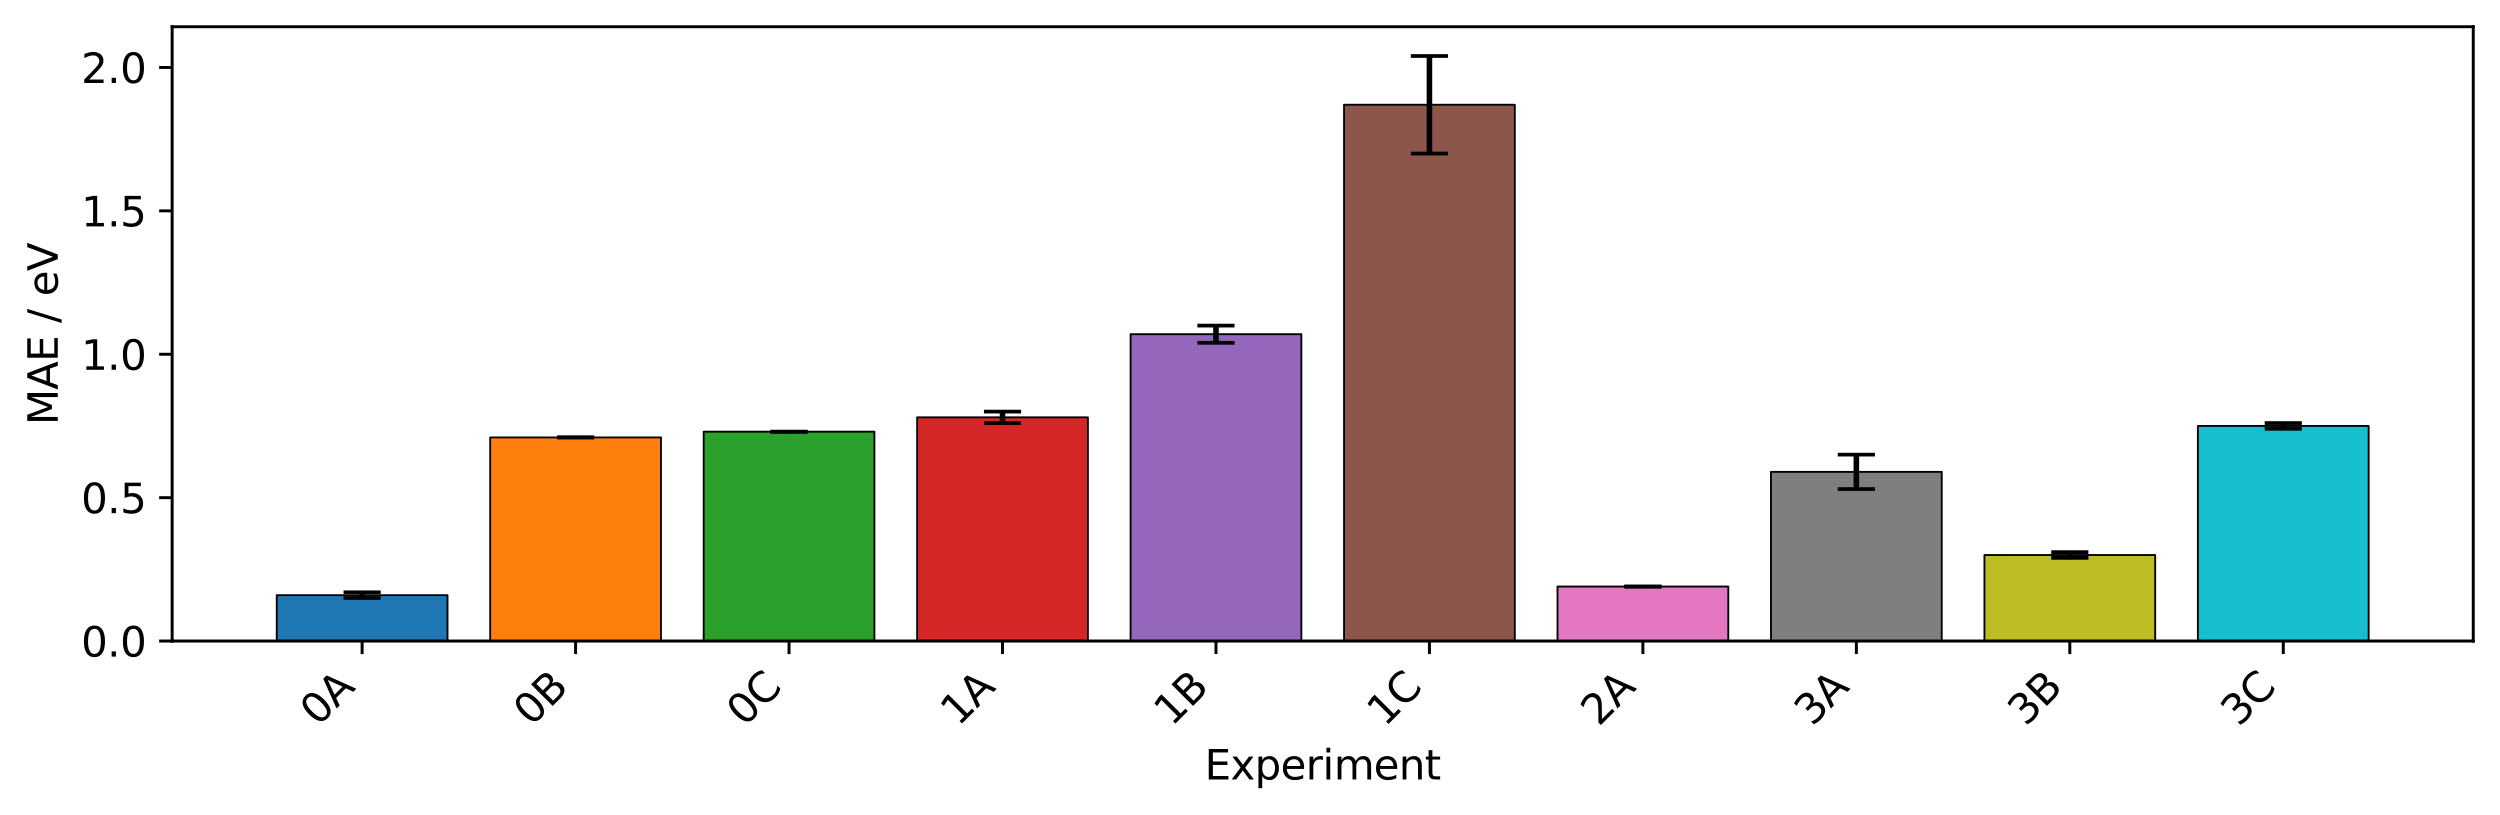 <?xml version="1.0" encoding="utf-8" standalone="no"?>
<!DOCTYPE svg PUBLIC "-//W3C//DTD SVG 1.1//EN"
  "http://www.w3.org/Graphics/SVG/1.1/DTD/svg11.dtd">
<svg xmlns:xlink="http://www.w3.org/1999/xlink" width="672.964pt" height="219.316pt" viewBox="0 0 672.964 219.316" xmlns="http://www.w3.org/2000/svg" version="1.1">
 <defs>
  <style type="text/css">*{stroke-linejoin: round; stroke-linecap: butt}</style>
 </defs>
 <g id="figure_1">
  <g id="patch_1">
   <path d="M 0 219.316 
L 672.964 219.316 
L 672.964 0 
L 0 0 
z
" style="fill: #ffffff"/>
  </g>
  <g id="axes_1">
   <g id="patch_2">
    <path d="M 46.339 172.562 
L 665.764 172.562 
L 665.764 7.2 
L 46.339 7.2 
z
" style="fill: #ffffff"/>
   </g>
   <g id="patch_3">
    <path d="M 74.495 172.562 
L 120.464 172.562 
L 120.464 160.21 
L 74.495 160.21 
z
" clip-path="url(#p019b1a3835)" style="fill: #1f77b4; stroke: #000000; stroke-width: 0.5; stroke-linejoin: miter"/>
   </g>
   <g id="patch_4">
    <path d="M 131.956 172.562 
L 177.924 172.562 
L 177.924 117.75 
L 131.956 117.75 
z
" clip-path="url(#p019b1a3835)" style="fill: #ff7f0e; stroke: #000000; stroke-width: 0.5; stroke-linejoin: miter"/>
   </g>
   <g id="patch_5">
    <path d="M 189.416 172.562 
L 235.385 172.562 
L 235.385 116.206 
L 189.416 116.206 
z
" clip-path="url(#p019b1a3835)" style="fill: #2ca02c; stroke: #000000; stroke-width: 0.5; stroke-linejoin: miter"/>
   </g>
   <g id="patch_6">
    <path d="M 246.877 172.562 
L 292.845 172.562 
L 292.845 112.346 
L 246.877 112.346 
z
" clip-path="url(#p019b1a3835)" style="fill: #d62728; stroke: #000000; stroke-width: 0.5; stroke-linejoin: miter"/>
   </g>
   <g id="patch_7">
    <path d="M 304.337 172.562 
L 350.306 172.562 
L 350.306 89.958 
L 304.337 89.958 
z
" clip-path="url(#p019b1a3835)" style="fill: #9467bd; stroke: #000000; stroke-width: 0.5; stroke-linejoin: miter"/>
   </g>
   <g id="patch_8">
    <path d="M 361.798 172.562 
L 407.766 172.562 
L 407.766 28.198 
L 361.798 28.198 
z
" clip-path="url(#p019b1a3835)" style="fill: #8c564b; stroke: #000000; stroke-width: 0.5; stroke-linejoin: miter"/>
   </g>
   <g id="patch_9">
    <path d="M 419.258 172.562 
L 465.227 172.562 
L 465.227 157.894 
L 419.258 157.894 
z
" clip-path="url(#p019b1a3835)" style="fill: #e377c2; stroke: #000000; stroke-width: 0.5; stroke-linejoin: miter"/>
   </g>
   <g id="patch_10">
    <path d="M 476.719 172.562 
L 522.688 172.562 
L 522.688 127.014 
L 476.719 127.014 
z
" clip-path="url(#p019b1a3835)" style="fill: #7f7f7f; stroke: #000000; stroke-width: 0.5; stroke-linejoin: miter"/>
   </g>
   <g id="patch_11">
    <path d="M 534.18 172.562 
L 580.148 172.562 
L 580.148 149.402 
L 534.18 149.402 
z
" clip-path="url(#p019b1a3835)" style="fill: #bcbd22; stroke: #000000; stroke-width: 0.5; stroke-linejoin: miter"/>
   </g>
   <g id="patch_12">
    <path d="M 591.64 172.562 
L 637.609 172.562 
L 637.609 114.662 
L 591.64 114.662 
z
" clip-path="url(#p019b1a3835)" style="fill: #17becf; stroke: #000000; stroke-width: 0.5; stroke-linejoin: miter"/>
   </g>
   <g id="matplotlib.axis_1">
    <g id="xtick_1">
     <g id="line2d_1">
      <defs>
       <path id="m1f558c98e5" d="M 0 0 
L 0 3.5 
" style="stroke: #000000; stroke-width: 0.8"/>
      </defs>
      <g>
       <use xlink:href="#m1f558c98e5" x="97.479" y="172.562" style="stroke: #000000; stroke-width: 0.8"/>
      </g>
     </g>
     <g id="text_1">
      <!-- 0A -->
      <g transform="translate(85.592 195.741) rotate(-45) scale(0.11 -0.11)">
       <defs>
        <path id="DejaVuSans-30" d="M 2034 4250 
Q 1547 4250 1301 3770 
Q 1056 3291 1056 2328 
Q 1056 1369 1301 889 
Q 1547 409 2034 409 
Q 2525 409 2770 889 
Q 3016 1369 3016 2328 
Q 3016 3291 2770 3770 
Q 2525 4250 2034 4250 
z
M 2034 4750 
Q 2819 4750 3233 4129 
Q 3647 3509 3647 2328 
Q 3647 1150 3233 529 
Q 2819 -91 2034 -91 
Q 1250 -91 836 529 
Q 422 1150 422 2328 
Q 422 3509 836 4129 
Q 1250 4750 2034 4750 
z
" transform="scale(0.016)"/>
        <path id="DejaVuSans-41" d="M 2188 4044 
L 1331 1722 
L 3047 1722 
L 2188 4044 
z
M 1831 4666 
L 2547 4666 
L 4325 0 
L 3669 0 
L 3244 1197 
L 1141 1197 
L 716 0 
L 50 0 
L 1831 4666 
z
" transform="scale(0.016)"/>
       </defs>
       <use xlink:href="#DejaVuSans-30"/>
       <use xlink:href="#DejaVuSans-41" transform="translate(63.623 0)"/>
      </g>
     </g>
    </g>
    <g id="xtick_2">
     <g id="line2d_2">
      <g>
       <use xlink:href="#m1f558c98e5" x="154.94" y="172.562" style="stroke: #000000; stroke-width: 0.8"/>
      </g>
     </g>
     <g id="text_2">
      <!-- 0B -->
      <g transform="translate(143.037 195.757) rotate(-45) scale(0.11 -0.11)">
       <defs>
        <path id="DejaVuSans-42" d="M 1259 2228 
L 1259 519 
L 2272 519 
Q 2781 519 3026 730 
Q 3272 941 3272 1375 
Q 3272 1813 3026 2020 
Q 2781 2228 2272 2228 
L 1259 2228 
z
M 1259 4147 
L 1259 2741 
L 2194 2741 
Q 2656 2741 2882 2914 
Q 3109 3088 3109 3444 
Q 3109 3797 2882 3972 
Q 2656 4147 2194 4147 
L 1259 4147 
z
M 628 4666 
L 2241 4666 
Q 2963 4666 3353 4366 
Q 3744 4066 3744 3513 
Q 3744 3084 3544 2831 
Q 3344 2578 2956 2516 
Q 3422 2416 3680 2098 
Q 3938 1781 3938 1306 
Q 3938 681 3513 340 
Q 3088 0 2303 0 
L 628 0 
L 628 4666 
z
" transform="scale(0.016)"/>
       </defs>
       <use xlink:href="#DejaVuSans-30"/>
       <use xlink:href="#DejaVuSans-42" transform="translate(63.623 0)"/>
      </g>
     </g>
    </g>
    <g id="xtick_3">
     <g id="line2d_3">
      <g>
       <use xlink:href="#m1f558c98e5" x="212.4" y="172.562" style="stroke: #000000; stroke-width: 0.8"/>
      </g>
     </g>
     <g id="text_3">
      <!-- 0C -->
      <g transform="translate(200.403 195.852) rotate(-45) scale(0.11 -0.11)">
       <defs>
        <path id="DejaVuSans-43" d="M 4122 4306 
L 4122 3641 
Q 3803 3938 3442 4084 
Q 3081 4231 2675 4231 
Q 1875 4231 1450 3742 
Q 1025 3253 1025 2328 
Q 1025 1406 1450 917 
Q 1875 428 2675 428 
Q 3081 428 3442 575 
Q 3803 722 4122 1019 
L 4122 359 
Q 3791 134 3420 21 
Q 3050 -91 2638 -91 
Q 1578 -91 968 557 
Q 359 1206 359 2328 
Q 359 3453 968 4101 
Q 1578 4750 2638 4750 
Q 3056 4750 3426 4639 
Q 3797 4528 4122 4306 
z
" transform="scale(0.016)"/>
       </defs>
       <use xlink:href="#DejaVuSans-30"/>
       <use xlink:href="#DejaVuSans-43" transform="translate(63.623 0)"/>
      </g>
     </g>
    </g>
    <g id="xtick_4">
     <g id="line2d_4">
      <g>
       <use xlink:href="#m1f558c98e5" x="269.861" y="172.562" style="stroke: #000000; stroke-width: 0.8"/>
      </g>
     </g>
     <g id="text_4">
      <!-- 1A -->
      <g transform="translate(257.974 195.741) rotate(-45) scale(0.11 -0.11)">
       <defs>
        <path id="DejaVuSans-31" d="M 794 531 
L 1825 531 
L 1825 4091 
L 703 3866 
L 703 4441 
L 1819 4666 
L 2450 4666 
L 2450 531 
L 3481 531 
L 3481 0 
L 794 0 
L 794 531 
z
" transform="scale(0.016)"/>
       </defs>
       <use xlink:href="#DejaVuSans-31"/>
       <use xlink:href="#DejaVuSans-41" transform="translate(63.623 0)"/>
      </g>
     </g>
    </g>
    <g id="xtick_5">
     <g id="line2d_5">
      <g>
       <use xlink:href="#m1f558c98e5" x="327.322" y="172.562" style="stroke: #000000; stroke-width: 0.8"/>
      </g>
     </g>
     <g id="text_5">
      <!-- 1B -->
      <g transform="translate(315.419 195.757) rotate(-45) scale(0.11 -0.11)">
       <use xlink:href="#DejaVuSans-31"/>
       <use xlink:href="#DejaVuSans-42" transform="translate(63.623 0)"/>
      </g>
     </g>
    </g>
    <g id="xtick_6">
     <g id="line2d_6">
      <g>
       <use xlink:href="#m1f558c98e5" x="384.782" y="172.562" style="stroke: #000000; stroke-width: 0.8"/>
      </g>
     </g>
     <g id="text_6">
      <!-- 1C -->
      <g transform="translate(372.784 195.852) rotate(-45) scale(0.11 -0.11)">
       <use xlink:href="#DejaVuSans-31"/>
       <use xlink:href="#DejaVuSans-43" transform="translate(63.623 0)"/>
      </g>
     </g>
    </g>
    <g id="xtick_7">
     <g id="line2d_7">
      <g>
       <use xlink:href="#m1f558c98e5" x="442.243" y="172.562" style="stroke: #000000; stroke-width: 0.8"/>
      </g>
     </g>
     <g id="text_7">
      <!-- 2A -->
      <g transform="translate(430.355 195.741) rotate(-45) scale(0.11 -0.11)">
       <defs>
        <path id="DejaVuSans-32" d="M 1228 531 
L 3431 531 
L 3431 0 
L 469 0 
L 469 531 
Q 828 903 1448 1529 
Q 2069 2156 2228 2338 
Q 2531 2678 2651 2914 
Q 2772 3150 2772 3378 
Q 2772 3750 2511 3984 
Q 2250 4219 1831 4219 
Q 1534 4219 1204 4116 
Q 875 4013 500 3803 
L 500 4441 
Q 881 4594 1212 4672 
Q 1544 4750 1819 4750 
Q 2544 4750 2975 4387 
Q 3406 4025 3406 3419 
Q 3406 3131 3298 2873 
Q 3191 2616 2906 2266 
Q 2828 2175 2409 1742 
Q 1991 1309 1228 531 
z
" transform="scale(0.016)"/>
       </defs>
       <use xlink:href="#DejaVuSans-32"/>
       <use xlink:href="#DejaVuSans-41" transform="translate(63.623 0)"/>
      </g>
     </g>
    </g>
    <g id="xtick_8">
     <g id="line2d_8">
      <g>
       <use xlink:href="#m1f558c98e5" x="499.703" y="172.562" style="stroke: #000000; stroke-width: 0.8"/>
      </g>
     </g>
     <g id="text_8">
      <!-- 3A -->
      <g transform="translate(487.816 195.741) rotate(-45) scale(0.11 -0.11)">
       <defs>
        <path id="DejaVuSans-33" d="M 2597 2516 
Q 3050 2419 3304 2112 
Q 3559 1806 3559 1356 
Q 3559 666 3084 287 
Q 2609 -91 1734 -91 
Q 1441 -91 1130 -33 
Q 819 25 488 141 
L 488 750 
Q 750 597 1062 519 
Q 1375 441 1716 441 
Q 2309 441 2620 675 
Q 2931 909 2931 1356 
Q 2931 1769 2642 2001 
Q 2353 2234 1838 2234 
L 1294 2234 
L 1294 2753 
L 1863 2753 
Q 2328 2753 2575 2939 
Q 2822 3125 2822 3475 
Q 2822 3834 2567 4026 
Q 2313 4219 1838 4219 
Q 1578 4219 1281 4162 
Q 984 4106 628 3988 
L 628 4550 
Q 988 4650 1302 4700 
Q 1616 4750 1894 4750 
Q 2613 4750 3031 4423 
Q 3450 4097 3450 3541 
Q 3450 3153 3228 2886 
Q 3006 2619 2597 2516 
z
" transform="scale(0.016)"/>
       </defs>
       <use xlink:href="#DejaVuSans-33"/>
       <use xlink:href="#DejaVuSans-41" transform="translate(63.623 0)"/>
      </g>
     </g>
    </g>
    <g id="xtick_9">
     <g id="line2d_9">
      <g>
       <use xlink:href="#m1f558c98e5" x="557.164" y="172.562" style="stroke: #000000; stroke-width: 0.8"/>
      </g>
     </g>
     <g id="text_9">
      <!-- 3B -->
      <g transform="translate(545.261 195.757) rotate(-45) scale(0.11 -0.11)">
       <use xlink:href="#DejaVuSans-33"/>
       <use xlink:href="#DejaVuSans-42" transform="translate(63.623 0)"/>
      </g>
     </g>
    </g>
    <g id="xtick_10">
     <g id="line2d_10">
      <g>
       <use xlink:href="#m1f558c98e5" x="614.624" y="172.562" style="stroke: #000000; stroke-width: 0.8"/>
      </g>
     </g>
     <g id="text_10">
      <!-- 3C -->
      <g transform="translate(602.627 195.852) rotate(-45) scale(0.11 -0.11)">
       <use xlink:href="#DejaVuSans-33"/>
       <use xlink:href="#DejaVuSans-43" transform="translate(63.623 0)"/>
      </g>
     </g>
    </g>
    <g id="text_11">
     <!-- Experiment -->
     <g transform="translate(324.273 209.828) scale(0.11 -0.11)">
      <defs>
       <path id="DejaVuSans-45" d="M 628 4666 
L 3578 4666 
L 3578 4134 
L 1259 4134 
L 1259 2753 
L 3481 2753 
L 3481 2222 
L 1259 2222 
L 1259 531 
L 3634 531 
L 3634 0 
L 628 0 
L 628 4666 
z
" transform="scale(0.016)"/>
       <path id="DejaVuSans-78" d="M 3513 3500 
L 2247 1797 
L 3578 0 
L 2900 0 
L 1881 1375 
L 863 0 
L 184 0 
L 1544 1831 
L 300 3500 
L 978 3500 
L 1906 2253 
L 2834 3500 
L 3513 3500 
z
" transform="scale(0.016)"/>
       <path id="DejaVuSans-70" d="M 1159 525 
L 1159 -1331 
L 581 -1331 
L 581 3500 
L 1159 3500 
L 1159 2969 
Q 1341 3281 1617 3432 
Q 1894 3584 2278 3584 
Q 2916 3584 3314 3078 
Q 3713 2572 3713 1747 
Q 3713 922 3314 415 
Q 2916 -91 2278 -91 
Q 1894 -91 1617 61 
Q 1341 213 1159 525 
z
M 3116 1747 
Q 3116 2381 2855 2742 
Q 2594 3103 2138 3103 
Q 1681 3103 1420 2742 
Q 1159 2381 1159 1747 
Q 1159 1113 1420 752 
Q 1681 391 2138 391 
Q 2594 391 2855 752 
Q 3116 1113 3116 1747 
z
" transform="scale(0.016)"/>
       <path id="DejaVuSans-65" d="M 3597 1894 
L 3597 1613 
L 953 1613 
Q 991 1019 1311 708 
Q 1631 397 2203 397 
Q 2534 397 2845 478 
Q 3156 559 3463 722 
L 3463 178 
Q 3153 47 2828 -22 
Q 2503 -91 2169 -91 
Q 1331 -91 842 396 
Q 353 884 353 1716 
Q 353 2575 817 3079 
Q 1281 3584 2069 3584 
Q 2775 3584 3186 3129 
Q 3597 2675 3597 1894 
z
M 3022 2063 
Q 3016 2534 2758 2815 
Q 2500 3097 2075 3097 
Q 1594 3097 1305 2825 
Q 1016 2553 972 2059 
L 3022 2063 
z
" transform="scale(0.016)"/>
       <path id="DejaVuSans-72" d="M 2631 2963 
Q 2534 3019 2420 3045 
Q 2306 3072 2169 3072 
Q 1681 3072 1420 2755 
Q 1159 2438 1159 1844 
L 1159 0 
L 581 0 
L 581 3500 
L 1159 3500 
L 1159 2956 
Q 1341 3275 1631 3429 
Q 1922 3584 2338 3584 
Q 2397 3584 2469 3576 
Q 2541 3569 2628 3553 
L 2631 2963 
z
" transform="scale(0.016)"/>
       <path id="DejaVuSans-69" d="M 603 3500 
L 1178 3500 
L 1178 0 
L 603 0 
L 603 3500 
z
M 603 4863 
L 1178 4863 
L 1178 4134 
L 603 4134 
L 603 4863 
z
" transform="scale(0.016)"/>
       <path id="DejaVuSans-6d" d="M 3328 2828 
Q 3544 3216 3844 3400 
Q 4144 3584 4550 3584 
Q 5097 3584 5394 3201 
Q 5691 2819 5691 2113 
L 5691 0 
L 5113 0 
L 5113 2094 
Q 5113 2597 4934 2840 
Q 4756 3084 4391 3084 
Q 3944 3084 3684 2787 
Q 3425 2491 3425 1978 
L 3425 0 
L 2847 0 
L 2847 2094 
Q 2847 2600 2669 2842 
Q 2491 3084 2119 3084 
Q 1678 3084 1418 2786 
Q 1159 2488 1159 1978 
L 1159 0 
L 581 0 
L 581 3500 
L 1159 3500 
L 1159 2956 
Q 1356 3278 1631 3431 
Q 1906 3584 2284 3584 
Q 2666 3584 2933 3390 
Q 3200 3197 3328 2828 
z
" transform="scale(0.016)"/>
       <path id="DejaVuSans-6e" d="M 3513 2113 
L 3513 0 
L 2938 0 
L 2938 2094 
Q 2938 2591 2744 2837 
Q 2550 3084 2163 3084 
Q 1697 3084 1428 2787 
Q 1159 2491 1159 1978 
L 1159 0 
L 581 0 
L 581 3500 
L 1159 3500 
L 1159 2956 
Q 1366 3272 1645 3428 
Q 1925 3584 2291 3584 
Q 2894 3584 3203 3211 
Q 3513 2838 3513 2113 
z
" transform="scale(0.016)"/>
       <path id="DejaVuSans-74" d="M 1172 4494 
L 1172 3500 
L 2356 3500 
L 2356 3053 
L 1172 3053 
L 1172 1153 
Q 1172 725 1289 603 
Q 1406 481 1766 481 
L 2356 481 
L 2356 0 
L 1766 0 
Q 1100 0 847 248 
Q 594 497 594 1153 
L 594 3053 
L 172 3053 
L 172 3500 
L 594 3500 
L 594 4494 
L 1172 4494 
z
" transform="scale(0.016)"/>
      </defs>
      <use xlink:href="#DejaVuSans-45"/>
      <use xlink:href="#DejaVuSans-78" transform="translate(63.184 0)"/>
      <use xlink:href="#DejaVuSans-70" transform="translate(122.363 0)"/>
      <use xlink:href="#DejaVuSans-65" transform="translate(185.84 0)"/>
      <use xlink:href="#DejaVuSans-72" transform="translate(247.363 0)"/>
      <use xlink:href="#DejaVuSans-69" transform="translate(288.477 0)"/>
      <use xlink:href="#DejaVuSans-6d" transform="translate(316.26 0)"/>
      <use xlink:href="#DejaVuSans-65" transform="translate(413.672 0)"/>
      <use xlink:href="#DejaVuSans-6e" transform="translate(475.195 0)"/>
      <use xlink:href="#DejaVuSans-74" transform="translate(538.574 0)"/>
     </g>
    </g>
   </g>
   <g id="matplotlib.axis_2">
    <g id="ytick_1">
     <g id="line2d_11">
      <defs>
       <path id="mcbe0a2e422" d="M 0 0 
L -3.5 0 
" style="stroke: #000000; stroke-width: 0.8"/>
      </defs>
      <g>
       <use xlink:href="#mcbe0a2e422" x="46.339" y="172.562" style="stroke: #000000; stroke-width: 0.8"/>
      </g>
     </g>
     <g id="text_12">
      <!-- 0.0 -->
      <g transform="translate(21.846 176.741) scale(0.11 -0.11)">
       <defs>
        <path id="DejaVuSans-2e" d="M 684 794 
L 1344 794 
L 1344 0 
L 684 0 
L 684 794 
z
" transform="scale(0.016)"/>
       </defs>
       <use xlink:href="#DejaVuSans-30"/>
       <use xlink:href="#DejaVuSans-2e" transform="translate(63.623 0)"/>
       <use xlink:href="#DejaVuSans-30" transform="translate(95.41 0)"/>
      </g>
     </g>
    </g>
    <g id="ytick_2">
     <g id="line2d_12">
      <g>
       <use xlink:href="#mcbe0a2e422" x="46.339" y="133.962" style="stroke: #000000; stroke-width: 0.8"/>
      </g>
     </g>
     <g id="text_13">
      <!-- 0.5 -->
      <g transform="translate(21.846 138.141) scale(0.11 -0.11)">
       <defs>
        <path id="DejaVuSans-35" d="M 691 4666 
L 3169 4666 
L 3169 4134 
L 1269 4134 
L 1269 2991 
Q 1406 3038 1543 3061 
Q 1681 3084 1819 3084 
Q 2600 3084 3056 2656 
Q 3513 2228 3513 1497 
Q 3513 744 3044 326 
Q 2575 -91 1722 -91 
Q 1428 -91 1123 -41 
Q 819 9 494 109 
L 494 744 
Q 775 591 1075 516 
Q 1375 441 1709 441 
Q 2250 441 2565 725 
Q 2881 1009 2881 1497 
Q 2881 1984 2565 2268 
Q 2250 2553 1709 2553 
Q 1456 2553 1204 2497 
Q 953 2441 691 2322 
L 691 4666 
z
" transform="scale(0.016)"/>
       </defs>
       <use xlink:href="#DejaVuSans-30"/>
       <use xlink:href="#DejaVuSans-2e" transform="translate(63.623 0)"/>
       <use xlink:href="#DejaVuSans-35" transform="translate(95.41 0)"/>
      </g>
     </g>
    </g>
    <g id="ytick_3">
     <g id="line2d_13">
      <g>
       <use xlink:href="#mcbe0a2e422" x="46.339" y="95.362" style="stroke: #000000; stroke-width: 0.8"/>
      </g>
     </g>
     <g id="text_14">
      <!-- 1.0 -->
      <g transform="translate(21.846 99.541) scale(0.11 -0.11)">
       <use xlink:href="#DejaVuSans-31"/>
       <use xlink:href="#DejaVuSans-2e" transform="translate(63.623 0)"/>
       <use xlink:href="#DejaVuSans-30" transform="translate(95.41 0)"/>
      </g>
     </g>
    </g>
    <g id="ytick_4">
     <g id="line2d_14">
      <g>
       <use xlink:href="#mcbe0a2e422" x="46.339" y="56.762" style="stroke: #000000; stroke-width: 0.8"/>
      </g>
     </g>
     <g id="text_15">
      <!-- 1.5 -->
      <g transform="translate(21.846 60.941) scale(0.11 -0.11)">
       <use xlink:href="#DejaVuSans-31"/>
       <use xlink:href="#DejaVuSans-2e" transform="translate(63.623 0)"/>
       <use xlink:href="#DejaVuSans-35" transform="translate(95.41 0)"/>
      </g>
     </g>
    </g>
    <g id="ytick_5">
     <g id="line2d_15">
      <g>
       <use xlink:href="#mcbe0a2e422" x="46.339" y="18.162" style="stroke: #000000; stroke-width: 0.8"/>
      </g>
     </g>
     <g id="text_16">
      <!-- 2.0 -->
      <g transform="translate(21.846 22.341) scale(0.11 -0.11)">
       <use xlink:href="#DejaVuSans-32"/>
       <use xlink:href="#DejaVuSans-2e" transform="translate(63.623 0)"/>
       <use xlink:href="#DejaVuSans-30" transform="translate(95.41 0)"/>
      </g>
     </g>
    </g>
    <g id="text_17">
     <!-- $\it{\mathrm{MAE}}$ / eV -->
     <g transform="translate(15.558 114.411) rotate(-90) scale(0.11 -0.11)">
      <defs>
       <path id="DejaVuSans-4d" d="M 628 4666 
L 1569 4666 
L 2759 1491 
L 3956 4666 
L 4897 4666 
L 4897 0 
L 4281 0 
L 4281 4097 
L 3078 897 
L 2444 897 
L 1241 4097 
L 1241 0 
L 628 0 
L 628 4666 
z
" transform="scale(0.016)"/>
       <path id="DejaVuSans-20" transform="scale(0.016)"/>
       <path id="DejaVuSans-2f" d="M 1625 4666 
L 2156 4666 
L 531 -594 
L 0 -594 
L 1625 4666 
z
" transform="scale(0.016)"/>
       <path id="DejaVuSans-56" d="M 1831 0 
L 50 4666 
L 709 4666 
L 2188 738 
L 3669 4666 
L 4325 4666 
L 2547 0 
L 1831 0 
z
" transform="scale(0.016)"/>
      </defs>
      <use xlink:href="#DejaVuSans-4d" transform="translate(0 0.094)"/>
      <use xlink:href="#DejaVuSans-41" transform="translate(86.279 0.094)"/>
      <use xlink:href="#DejaVuSans-45" transform="translate(154.688 0.094)"/>
      <use xlink:href="#DejaVuSans-20" transform="translate(217.871 0.094)"/>
      <use xlink:href="#DejaVuSans-2f" transform="translate(249.658 0.094)"/>
      <use xlink:href="#DejaVuSans-20" transform="translate(283.35 0.094)"/>
      <use xlink:href="#DejaVuSans-65" transform="translate(315.137 0.094)"/>
      <use xlink:href="#DejaVuSans-56" transform="translate(376.66 0.094)"/>
     </g>
    </g>
   </g>
   <g id="LineCollection_1">
    <path d="M 97.479 160.982 
L 97.479 159.438 
" clip-path="url(#p019b1a3835)" style="fill: none; stroke: #000000; stroke-width: 1.5"/>
    <path d="M 154.94 117.75 
L 154.94 117.75 
" clip-path="url(#p019b1a3835)" style="fill: none; stroke: #000000; stroke-width: 1.5"/>
    <path d="M 212.4 116.206 
L 212.4 116.206 
" clip-path="url(#p019b1a3835)" style="fill: none; stroke: #000000; stroke-width: 1.5"/>
    <path d="M 269.861 113.89 
L 269.861 110.802 
" clip-path="url(#p019b1a3835)" style="fill: none; stroke: #000000; stroke-width: 1.5"/>
    <path d="M 327.322 92.274 
L 327.322 87.642 
" clip-path="url(#p019b1a3835)" style="fill: none; stroke: #000000; stroke-width: 1.5"/>
    <path d="M 384.782 41.322 
L 384.782 15.074 
" clip-path="url(#p019b1a3835)" style="fill: none; stroke: #000000; stroke-width: 1.5"/>
    <path d="M 442.243 157.894 
L 442.243 157.894 
" clip-path="url(#p019b1a3835)" style="fill: none; stroke: #000000; stroke-width: 1.5"/>
    <path d="M 499.703 131.646 
L 499.703 122.382 
" clip-path="url(#p019b1a3835)" style="fill: none; stroke: #000000; stroke-width: 1.5"/>
    <path d="M 557.164 150.174 
L 557.164 148.63 
" clip-path="url(#p019b1a3835)" style="fill: none; stroke: #000000; stroke-width: 1.5"/>
    <path d="M 614.624 115.434 
L 614.624 113.89 
" clip-path="url(#p019b1a3835)" style="fill: none; stroke: #000000; stroke-width: 1.5"/>
   </g>
   <g id="line2d_16">
    <defs>
     <path id="m8573d3f2bb" d="M 5 0 
L -5 -0 
" style="stroke: #000000"/>
    </defs>
    <g clip-path="url(#p019b1a3835)">
     <use xlink:href="#m8573d3f2bb" x="97.479" y="160.982" style="stroke: #000000"/>
     <use xlink:href="#m8573d3f2bb" x="154.94" y="117.75" style="stroke: #000000"/>
     <use xlink:href="#m8573d3f2bb" x="212.4" y="116.206" style="stroke: #000000"/>
     <use xlink:href="#m8573d3f2bb" x="269.861" y="113.89" style="stroke: #000000"/>
     <use xlink:href="#m8573d3f2bb" x="327.322" y="92.274" style="stroke: #000000"/>
     <use xlink:href="#m8573d3f2bb" x="384.782" y="41.322" style="stroke: #000000"/>
     <use xlink:href="#m8573d3f2bb" x="442.243" y="157.894" style="stroke: #000000"/>
     <use xlink:href="#m8573d3f2bb" x="499.703" y="131.646" style="stroke: #000000"/>
     <use xlink:href="#m8573d3f2bb" x="557.164" y="150.174" style="stroke: #000000"/>
     <use xlink:href="#m8573d3f2bb" x="614.624" y="115.434" style="stroke: #000000"/>
    </g>
   </g>
   <g id="line2d_17">
    <g clip-path="url(#p019b1a3835)">
     <use xlink:href="#m8573d3f2bb" x="97.479" y="159.438" style="stroke: #000000"/>
     <use xlink:href="#m8573d3f2bb" x="154.94" y="117.75" style="stroke: #000000"/>
     <use xlink:href="#m8573d3f2bb" x="212.4" y="116.206" style="stroke: #000000"/>
     <use xlink:href="#m8573d3f2bb" x="269.861" y="110.802" style="stroke: #000000"/>
     <use xlink:href="#m8573d3f2bb" x="327.322" y="87.642" style="stroke: #000000"/>
     <use xlink:href="#m8573d3f2bb" x="384.782" y="15.074" style="stroke: #000000"/>
     <use xlink:href="#m8573d3f2bb" x="442.243" y="157.894" style="stroke: #000000"/>
     <use xlink:href="#m8573d3f2bb" x="499.703" y="122.382" style="stroke: #000000"/>
     <use xlink:href="#m8573d3f2bb" x="557.164" y="148.63" style="stroke: #000000"/>
     <use xlink:href="#m8573d3f2bb" x="614.624" y="113.89" style="stroke: #000000"/>
    </g>
   </g>
   <g id="patch_13">
    <path d="M 46.339 172.562 
L 46.339 7.2 
" style="fill: none; stroke: #000000; stroke-width: 0.8; stroke-linejoin: miter; stroke-linecap: square"/>
   </g>
   <g id="patch_14">
    <path d="M 665.764 172.562 
L 665.764 7.2 
" style="fill: none; stroke: #000000; stroke-width: 0.8; stroke-linejoin: miter; stroke-linecap: square"/>
   </g>
   <g id="patch_15">
    <path d="M 46.339 172.562 
L 665.764 172.562 
" style="fill: none; stroke: #000000; stroke-width: 0.8; stroke-linejoin: miter; stroke-linecap: square"/>
   </g>
   <g id="patch_16">
    <path d="M 46.339 7.2 
L 665.764 7.2 
" style="fill: none; stroke: #000000; stroke-width: 0.8; stroke-linejoin: miter; stroke-linecap: square"/>
   </g>
  </g>
 </g>
 <defs>
  <clipPath id="p019b1a3835">
   <rect x="46.339" y="7.2" width="619.425" height="165.362"/>
  </clipPath>
 </defs>
</svg>
